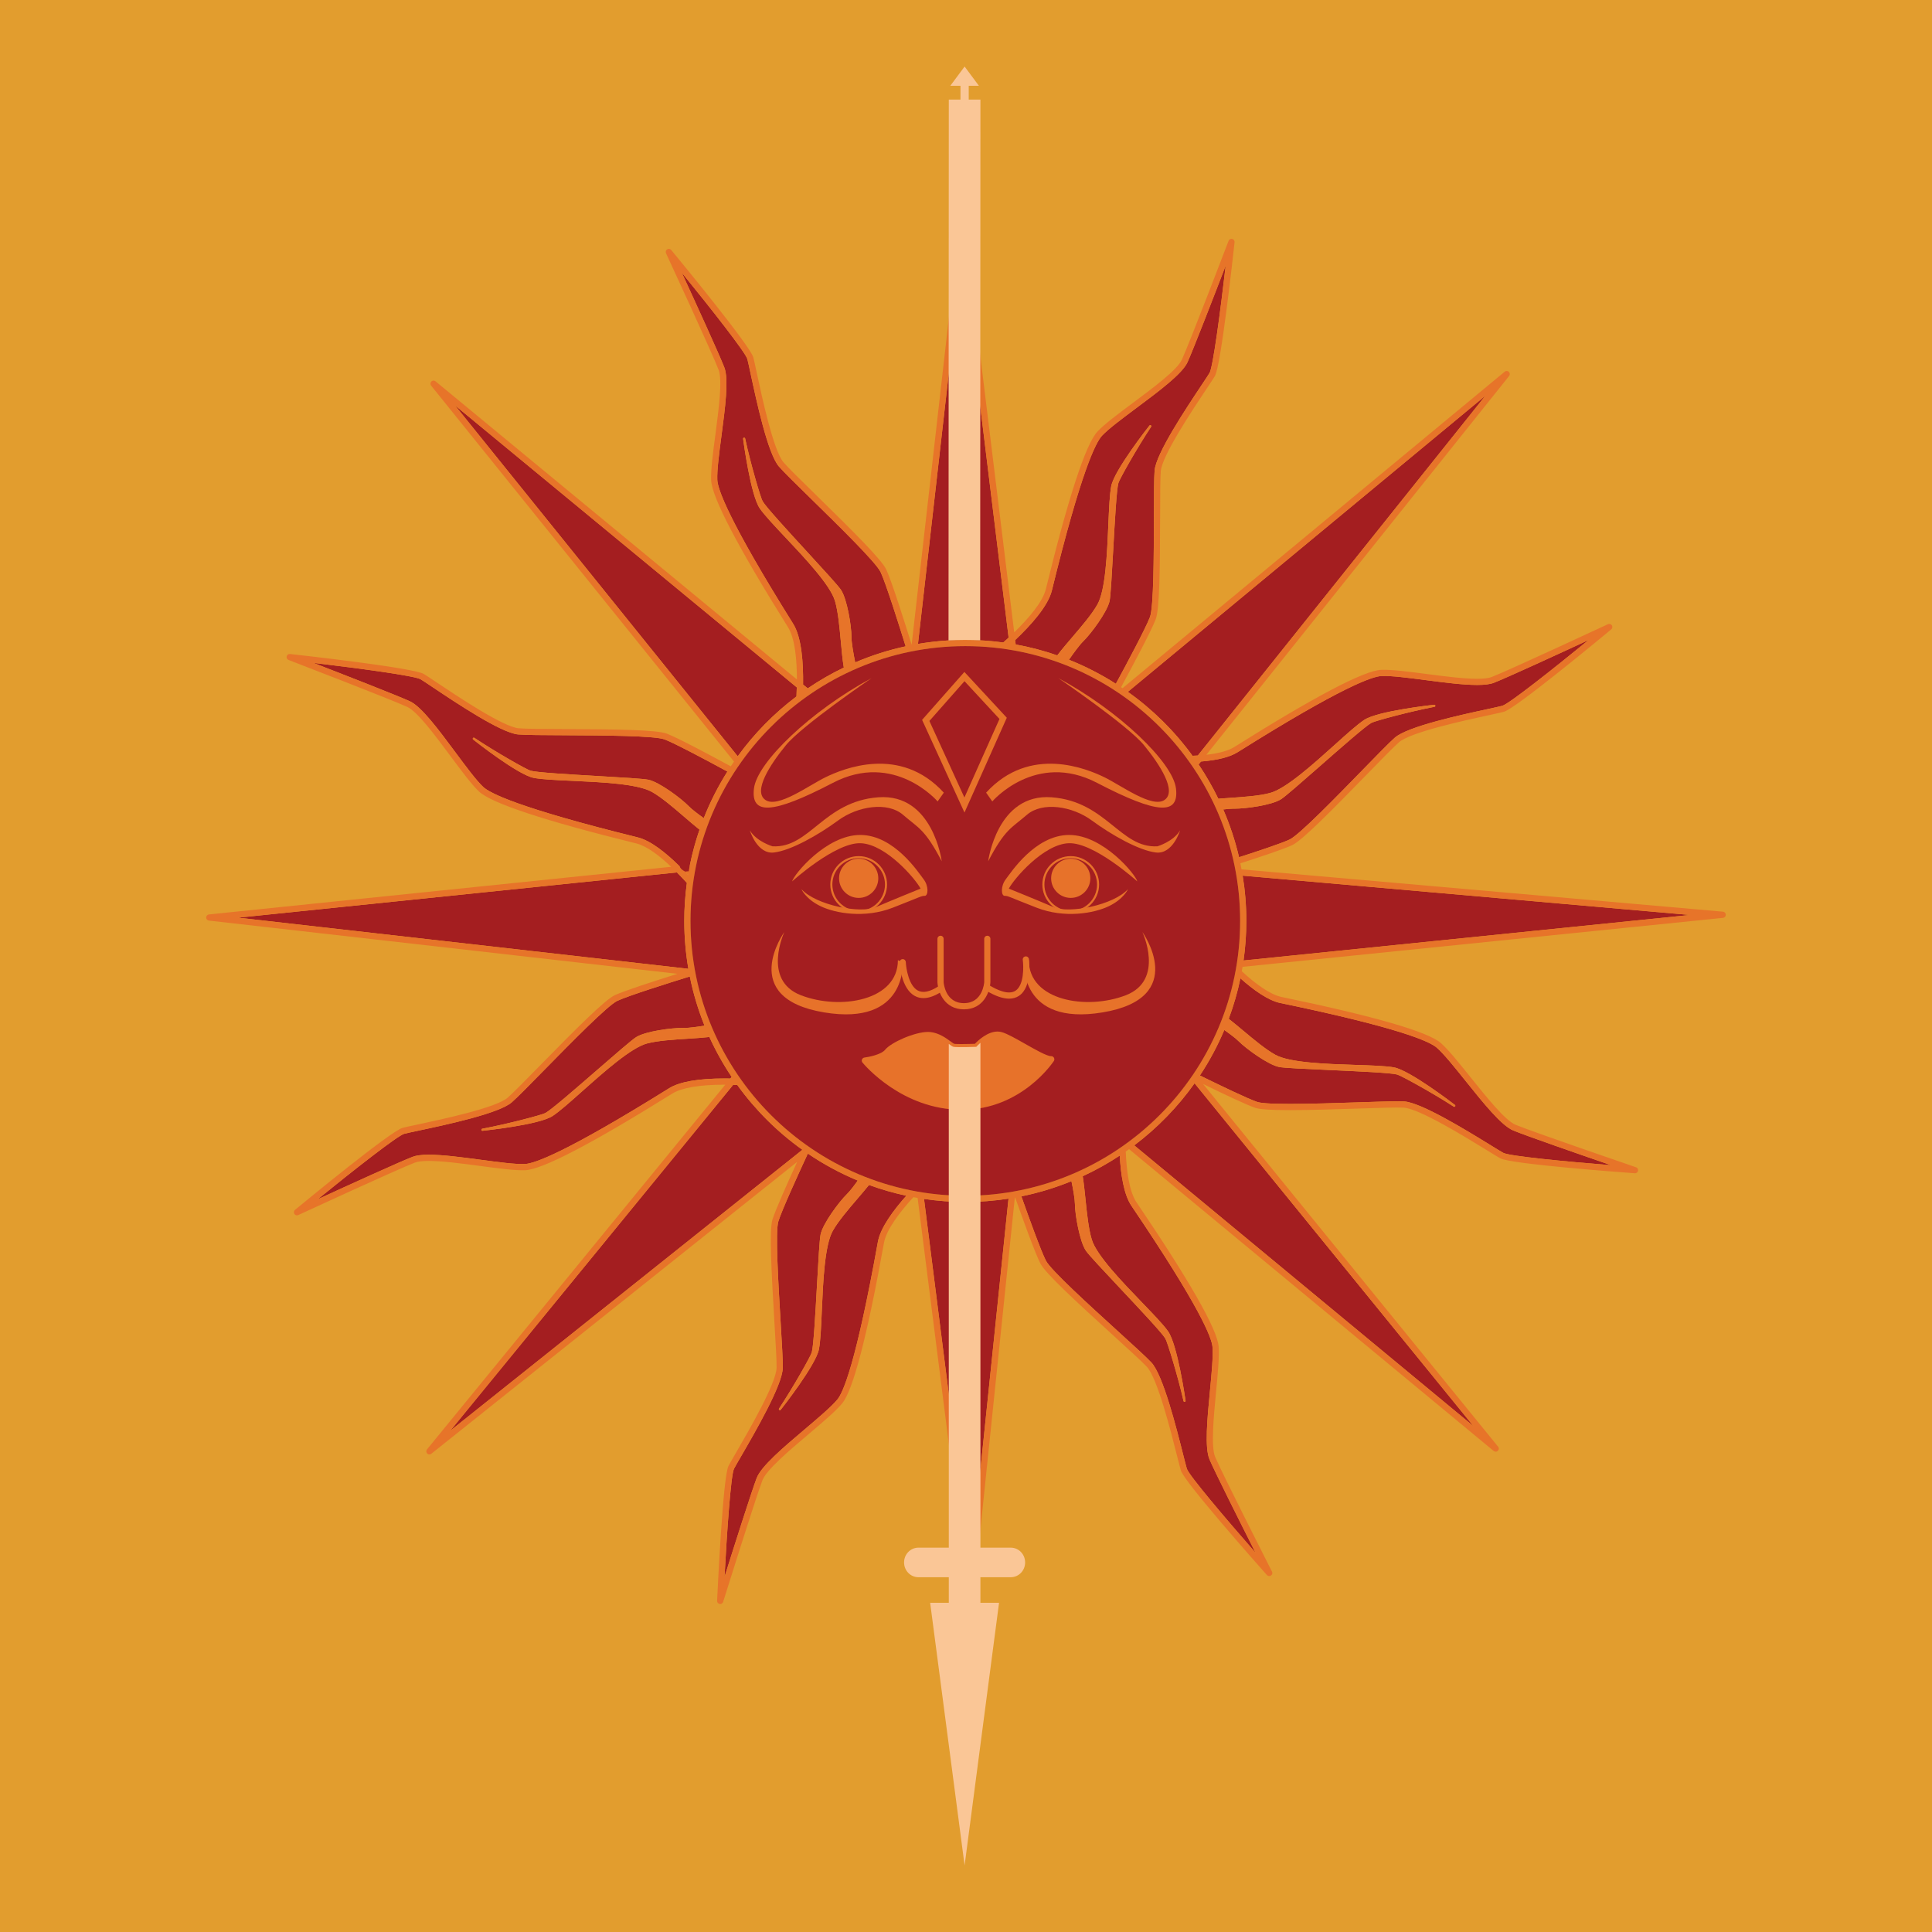 <?xml version="1.0" encoding="utf-8"?>
<!-- Generator: Adobe Illustrator 15.0.2, SVG Export Plug-In . SVG Version: 6.00 Build 0)  -->
<!DOCTYPE svg PUBLIC "-//W3C//DTD SVG 1.1//EN" "http://www.w3.org/Graphics/SVG/1.1/DTD/svg11.dtd">
<svg version="1.1" id="Ebene_1" xmlns="http://www.w3.org/2000/svg" xmlns:xlink="http://www.w3.org/1999/xlink" x="0px" y="0px"
	 width="300px" height="300px" viewBox="0 0 300 300" enable-background="new 0 0 300 300" xml:space="preserve">
<g>
	<rect fill="#E29D2E" width="300" height="300"/>
	<g>
		<g>
			<g>
				<g>
					<path fill="#A41E21" d="M149.892,99.368c2,0,3.969,0.138,5.896,0.4c0.269-0.239,0.547-0.491,0.83-0.754l-7.244-59.057
						l-6.834,60.033C144.932,99.583,147.387,99.368,149.892,99.368z"/>
				</g>
				<g>
					<path fill="#A41E20" d="M164.17,101.77c0.679-0.895,1.517-1.875,2.376-2.881c1.477-1.726,3.002-3.51,3.856-5.021
						c1.261-2.227,1.504-7.875,1.7-12.415c0.111-2.54,0.206-4.733,0.45-5.977c0.484-2.467,5.71-9.115,5.934-9.396
						c0.053-0.068,0.149-0.082,0.219-0.031s0.087,0.146,0.04,0.219c-2.257,3.4-4.908,8.13-5.079,8.728
						c-0.284,0.963-0.567,6.042-0.815,10.522c-0.211,3.777-0.393,7.039-0.557,7.805c-0.36,1.686-2.87,5.069-4.093,6.26
						c-0.582,0.568-1.483,1.803-2.217,2.863c2.557,1.018,4.992,2.27,7.286,3.731c1.688-3.114,4.645-8.646,5.293-10.361
						c0.584-1.542,0.602-9.648,0.616-15.567c0.008-3.255,0.013-6.066,0.107-7.182c0.224-2.647,4.828-9.562,7.303-13.279
						c0.584-0.88,1.047-1.574,1.23-1.885c0.537-0.911,1.683-9.575,2.505-16.652c-1.847,4.799-5.024,13.009-5.932,15.001
						c-0.822,1.8-4.429,4.489-7.915,7.088c-2.222,1.658-4.324,3.224-5.353,4.314c-0.962,1.019-3.256,5.5-7.791,24.042
						c-0.594,2.426-3.282,5.408-5.703,7.695l0.085,0.683C159.931,100.475,162.085,101.046,164.17,101.77z"/>
				</g>
				<g>
					<path fill="#A41E20" d="M125.424,106.891c1.778-1.209,3.648-2.29,5.602-3.229c-0.199-1.189-0.331-2.611-0.464-4.073
						c-0.208-2.261-0.42-4.6-0.906-6.265c-0.715-2.457-4.592-6.573-7.706-9.88c-1.743-1.853-3.248-3.45-3.968-4.494
						c-1.429-2.067-2.545-10.45-2.592-10.805c-0.01-0.086,0.047-0.164,0.131-0.179c0.086-0.015,0.167,0.04,0.184,0.125
						c0.862,3.987,2.4,9.188,2.708,9.729c0.496,0.873,3.935,4.619,6.969,7.924c2.558,2.787,4.766,5.193,5.202,5.846
						c0.958,1.437,1.629,5.594,1.629,7.299c0,0.899,0.313,2.643,0.582,3.972c2.5-1.07,5.122-1.91,7.835-2.499
						c-1.009-3.253-3.069-9.776-3.885-11.524c-0.697-1.494-6.491-7.165-10.722-11.304c-2.326-2.276-4.336-4.242-5.068-5.089
						c-1.74-2.006-3.481-10.13-4.417-14.494c-0.221-1.035-0.396-1.852-0.491-2.198c-0.277-1.021-5.685-7.887-10.181-13.415
						c2.151,4.672,5.813,12.677,6.606,14.716c0.717,1.845,0.126,6.304-0.445,10.616c-0.363,2.75-0.707,5.347-0.645,6.844
						c0.059,1.401,1.667,6.17,11.785,22.358c1.32,2.111,1.582,6.102,1.533,9.424L125.424,106.891z"/>
				</g>
				<g>
					<path fill="#A41E20" d="M73.659,114.571c3.396,2.263,8.119,4.925,8.715,5.099c0.964,0.282,6.041,0.578,10.521,0.837
						c3.776,0.22,7.036,0.409,7.803,0.574c1.687,0.364,5.064,2.881,6.251,4.105c0.475,0.49,1.415,1.203,2.331,1.853
						c1-2.536,2.233-4.955,3.672-7.235c-3.178-1.725-8.14-4.375-9.748-4.987c-1.54-0.586-9.646-0.623-15.565-0.65
						c-3.255-0.015-6.067-0.027-7.182-0.125c-2.646-0.229-9.553-4.849-13.263-7.331c-0.878-0.589-1.573-1.052-1.882-1.235
						c-0.909-0.54-9.571-1.705-16.648-2.542c4.796,1.856,13,5.053,14.99,5.965c1.799,0.825,4.479,4.437,7.071,7.93
						c1.654,2.227,3.215,4.33,4.302,5.361c1.018,0.967,5.493,3.269,24.024,7.845c1.998,0.495,4.374,2.413,6.424,4.428l0.393,0.973
						c-0.032-0.116,1.23,0.187,1.23,0c0,0.187,0.033-1.143,0.033-1.143c0.38-1.868,0.881-3.693,1.491-5.466
						c-0.75-0.599-1.551-1.285-2.368-1.988c-1.722-1.479-3.504-3.009-5.012-3.867c-2.224-1.265-7.871-1.521-12.41-1.728
						c-2.54-0.116-4.734-0.215-5.978-0.462c-2.464-0.489-9.102-5.73-9.383-5.953c-0.067-0.055-0.081-0.152-0.03-0.22
						C73.49,114.542,73.586,114.524,73.659,114.571z"/>
				</g>
				<g>
					<path fill="#A41E20" d="M123.675,108.145c0.022-0.446,0.04-0.919,0.05-1.409L70.658,62.955l43.895,54.483
						C117.116,113.906,120.192,110.771,123.675,108.145z"/>
				</g>
				<g>
					<path fill="#A41E20" d="M189.18,124.025c0.566-0.044,1.15-0.084,1.744-0.126c2.267-0.155,4.61-0.316,6.285-0.766
						c2.47-0.661,6.672-4.443,10.049-7.482c1.889-1.701,3.521-3.171,4.583-3.868c2.097-1.382,10.501-2.31,10.859-2.349
						c0.079-0.009,0.164,0.051,0.176,0.136c0.013,0.085-0.044,0.165-0.129,0.181c-4.006,0.773-9.239,2.194-9.788,2.489
						c-0.883,0.475-4.704,3.83-8.076,6.791c-2.844,2.495-5.299,4.649-5.96,5.069c-1.495,0.951-5.523,1.467-7.177,1.467l0,0
						c-0.054,0-0.106,0-0.158-0.001l-0.098-0.001c-0.402,0-0.951,0.051-1.548,0.127c1.029,2.372,1.856,4.852,2.455,7.419
						c3.121-1.004,6.63-2.177,7.843-2.746c1.491-0.7,7.147-6.506,11.277-10.745c2.271-2.333,4.234-4.346,5.079-5.082
						c2.003-1.742,10.124-3.502,14.485-4.448c1.033-0.224,1.849-0.4,2.196-0.496c1.02-0.281,7.875-5.702,13.393-10.21
						c-4.667,2.16-12.664,5.841-14.702,6.639c-0.581,0.227-1.431,0.336-2.599,0.336l0,0c-2.192,0-5.154-0.385-8.02-0.758
						c-2.751-0.358-5.335-0.696-6.844-0.63c-1.401,0.061-6.165,1.681-22.333,11.833c-1.202,0.755-3.111,1.238-5.688,1.442
						l-0.367,0.458C187.259,120.398,188.283,122.175,189.18,124.025z"/>
				</g>
				<path fill="#E77429" d="M106.75,135.678c-0.062-0.122-0.087-0.245-0.089-0.368l-0.269,0.027c0.013,0.007,0.025,0.014,0.037,0.02
					c-0.012-0.006-0.024-0.012-0.037-0.02l-0.05,0.005c0.169,0.178,0.337,0.354,0.5,0.529c0.034-0.198,0.065-0.395,0.1-0.591
					l-0.281,0.03C106.663,135.433,106.688,135.556,106.75,135.678z"/>
				<g>
					<path fill="#A41E20" d="M185.176,117.362c0.278-0.012,0.555-0.026,0.82-0.043l44.666-55.882l-55.53,45.991
						C178.994,110.174,182.386,113.534,185.176,117.362z"/>
				</g>
				<g>
					<path fill="#A41E20" d="M106.658,137.099c-0.48-0.529-0.999-1.081-1.543-1.63l-68.154,7.025l69.931,7.942
						c-0.415-2.417-0.636-4.899-0.636-7.432C106.255,141,106.394,139.03,106.658,137.099z"/>
				</g>
				<g>
					<path fill="#A41E20" d="M143.48,186.168l7.219,56.895l5.901-56.937c-2.187,0.338-4.428,0.515-6.709,0.515
						C147.715,186.641,145.575,186.479,143.48,186.168z"/>
				</g>
				<g>
					<path fill="#A41E20" d="M193.529,143.005c0,2.083-0.151,4.132-0.435,6.139l69.321-7.066l-69.456-6.105
						C193.333,138.262,193.529,140.61,193.529,143.005z"/>
				</g>
				<g>
					<path fill="#A41E20" d="M192.985,159.993c1.739,1.457,3.543,2.963,5.062,3.803c2.239,1.232,7.89,1.416,12.433,1.565
						c2.54,0.082,4.736,0.154,5.981,0.385c2.47,0.458,9.175,5.611,9.461,5.83c0.066,0.053,0.082,0.149,0.032,0.222
						c-0.032,0.042-0.082,0.064-0.132,0.064c-0.03,0-0.06-0.008-0.087-0.025c-3.425-2.217-8.184-4.818-8.782-4.984
						c-0.967-0.269-6.046-0.497-10.529-0.701c-3.779-0.169-7.042-0.315-7.811-0.472c-1.692-0.344-5.102-2.813-6.304-4.023
						c-0.455-0.455-1.327-1.106-2.202-1.718c-1.046,2.48-2.318,4.839-3.787,7.061c3.195,1.573,7.438,3.615,8.901,4.11
						c0.417,0.142,1.638,0.311,5.092,0.308c3.124,0,7.037-0.129,10.489-0.243c2.632-0.087,4.902-0.162,6.289-0.162
						c0.376,0,0.666,0.006,0.893,0.016c2.651,0.132,9.727,4.487,13.526,6.828c0.901,0.555,1.612,0.992,1.928,1.163
						c0.93,0.505,9.63,1.345,16.731,1.914c-4.863-1.675-13.18-4.561-15.2-5.397c-1.832-0.756-4.645-4.265-7.366-7.656
						c-1.734-2.165-3.374-4.207-4.5-5.196c-1.054-0.93-5.611-3.062-24.304-6.938c-1.891-0.393-4.16-2.027-6.188-3.827
						c-0.45,2.157-1.059,4.255-1.814,6.282C191.496,158.751,192.234,159.365,192.985,159.993z"/>
				</g>
				<g>
					<path fill="#A41E20" d="M168.554,186.228c0.233,2.26,0.475,4.595,0.979,6.255c0.745,2.445,4.669,6.516,7.82,9.789
						c1.765,1.831,3.29,3.412,4.021,4.448c1.454,2.05,2.669,10.419,2.719,10.772c0.013,0.087-0.045,0.166-0.129,0.182
						c-0.011,0.002-0.021,0.002-0.03,0.002c-0.074,0-0.139-0.05-0.156-0.124c-0.907-3.979-2.508-9.16-2.82-9.696
						c-0.505-0.868-3.989-4.573-7.062-7.843c-2.59-2.756-4.826-5.137-5.269-5.785c-0.975-1.424-1.695-5.571-1.715-7.279
						c-0.01-0.808-0.278-2.288-0.539-3.541c-2.487,1.017-5.087,1.814-7.775,2.361c1.207,3.409,3.046,8.493,3.812,9.989
						c0.753,1.467,6.747,6.924,11.126,10.907c2.407,2.191,4.485,4.083,5.251,4.902c1.809,1.943,3.847,9.997,4.939,14.326
						c0.259,1.024,0.463,1.834,0.569,2.177c0.315,1.009,5.967,7.677,10.661,13.037c-2.319-4.59-6.271-12.458-7.135-14.468
						c-0.785-1.817-0.358-6.295,0.057-10.624c0.264-2.763,0.515-5.367,0.398-6.863c-0.109-1.396-1.892-6.104-12.59-21.915
						c-1.18-1.745-1.652-4.863-1.813-7.796c-1.827,1.205-3.745,2.276-5.748,3.2C168.296,183.723,168.422,184.961,168.554,186.228z"
						/>
				</g>
				<g>
					<path fill="#A41E20" d="M176.126,177.851l52.675,43.604l-43.309-53.243C182.883,171.885,179.719,175.138,176.126,177.851z"/>
				</g>
				<g>
					<path fill="#A41E20" d="M133.171,186.106c-1.478,1.727-3.003,3.511-3.856,5.02c-1.26,2.227-1.505,7.875-1.704,12.415
						c-0.109,2.54-0.205,4.734-0.45,5.979c-0.485,2.466-5.712,9.113-5.935,9.394c-0.031,0.04-0.077,0.06-0.125,0.06
						c-0.033,0-0.066-0.01-0.093-0.029c-0.069-0.05-0.088-0.146-0.04-0.219c2.254-3.399,4.908-8.129,5.082-8.725
						c0.279-0.965,0.564-6.041,0.815-10.52c0.211-3.777,0.394-7.042,0.558-7.808c0.36-1.69,2.871-5.069,4.093-6.26
						c0.446-0.436,1.077-1.26,1.677-2.095c-2.735-1.139-5.332-2.545-7.752-4.19c-1.501,3.235-4.046,8.81-4.58,10.537
						c-0.487,1.575-0.002,9.666,0.351,15.576c0.194,3.25,0.363,6.053,0.336,7.174c-0.058,2.654-4.226,9.843-6.463,13.705
						c-0.53,0.914-0.951,1.635-1.112,1.958c-0.48,0.941-1.087,9.662-1.469,16.776c1.543-4.905,4.208-13.297,4.99-15.34
						c0.708-1.849,4.142-4.757,7.46-7.567c2.117-1.791,4.115-3.483,5.075-4.634c0.899-1.079,2.91-5.691,6.288-24.48
						c0.392-2.174,2.39-4.883,4.418-7.162c-1.984-0.425-3.92-0.983-5.796-1.67C134.396,184.675,133.789,185.386,133.171,186.106z"/>
				</g>
				<g>
					<path fill="#A41E20" d="M114.478,168.468c-0.207-0.008-0.415-0.016-0.629-0.021l-43.936,53.722l54.681-43.63
						C120.698,175.759,117.277,172.349,114.478,168.468z"/>
				</g>
				<g>
					<path fill="#A41E20" d="M110.154,161.024c-1.031,0.115-2.189,0.189-3.377,0.267c-2.267,0.144-4.61,0.293-6.287,0.73
						c-2.475,0.648-6.697,4.408-10.09,7.43c-1.9,1.692-3.539,3.151-4.601,3.845c-2.107,1.369-10.517,2.254-10.873,2.291
						c-0.005,0.003-0.012,0.003-0.017,0.003c-0.079,0-0.147-0.06-0.159-0.14c-0.013-0.084,0.045-0.164,0.13-0.179
						c4.011-0.753,9.25-2.147,9.801-2.438c0.886-0.47,4.725-3.805,8.113-6.75c2.855-2.479,5.322-4.622,5.987-5.037
						c1.473-0.927,5.487-1.431,7.135-1.431c0.074,0,0.141,0,0.205,0.002c0.04,0.003,0.082-0.007,0.123,0.003
						c0.764,0,2.024-0.172,3.157-0.354c-0.986-2.447-1.757-5.005-2.289-7.644c-3.337,1.034-9.542,2.992-11.242,3.782
						c-1.494,0.693-7.17,6.48-11.317,10.705c-2.279,2.324-4.248,4.332-5.094,5.064c-2.01,1.735-10.136,3.467-14.5,4.396
						c-1.035,0.221-1.852,0.396-2.199,0.489c-1.02,0.276-7.895,5.676-13.427,10.164c4.674-2.145,12.684-5.798,14.724-6.588
						c0.571-0.221,1.401-0.33,2.537-0.33c2.199,0,5.188,0.402,8.079,0.787c2.753,0.368,5.341,0.719,6.843,0.653
						c1.403-0.055,6.173-1.659,22.373-11.756c1.624-1.012,4.524-1.523,8.622-1.523c0.301,0,0.599,0,0.892,0.007l0.209-0.256
						C112.298,165.262,111.141,163.189,110.154,161.024z"/>
				</g>
				<g>
					<path fill="#E77429" d="M267.542,141.565l-74.754-6.573c-0.058-0.313-0.119-0.625-0.185-0.936
						c3.166-1.018,6.767-2.222,8.044-2.82c1.528-0.717,5.944-5.183,11.561-10.945c2.257-2.317,4.205-4.318,5.02-5.027
						c1.817-1.582,10.085-3.372,14.056-4.233c1.091-0.236,1.879-0.407,2.251-0.51c1.807-0.497,15.139-11.532,16.655-12.788
						c0.184-0.154,0.229-0.423,0.1-0.627c-0.13-0.204-0.394-0.281-0.611-0.179c-0.152,0.072-15.227,7.091-18.06,8.201
						c-0.459,0.18-1.217,0.272-2.248,0.272l0,0c-2.133,0-5.06-0.381-7.896-0.75c-2.801-0.364-5.439-0.707-7.01-0.637
						c-2.659,0.117-10.33,4.147-22.8,11.98c-0.923,0.579-2.396,0.987-4.345,1.209l47.015-58.818c0.154-0.192,0.137-0.471-0.04-0.642
						c-0.174-0.174-0.452-0.184-0.641-0.029l-59.343,49.147c-0.077-0.052-0.156-0.104-0.23-0.154
						c1.689-3.117,4.698-8.749,5.38-10.55c0.601-1.578,0.661-7.859,0.681-15.905c0.008-3.233,0.013-6.025,0.104-7.103
						c0.203-2.399,4.891-9.442,7.142-12.827c0.619-0.927,1.063-1.598,1.26-1.929c0.952-1.617,2.841-18.819,3.055-20.775
						c0.024-0.24-0.13-0.463-0.365-0.52c-0.234-0.056-0.475,0.071-0.562,0.296c-0.06,0.156-5.993,15.689-7.256,18.46
						c-0.718,1.577-4.381,4.308-7.614,6.717c-2.259,1.684-4.391,3.273-5.477,4.423c-1.826,1.935-4.528,10.169-8.026,24.474
						c-0.5,2.039-2.736,4.612-4.916,6.726l-7.651-62.387c-0.03-0.241-0.234-0.422-0.478-0.422h-0.001
						c-0.245,0.002-0.449,0.185-0.476,0.428l-7.321,64.3c-1.01-3.261-3.09-9.852-3.944-11.68c-0.713-1.531-5.168-5.957-10.92-11.585
						c-2.312-2.261-4.308-4.215-5.013-5.031c-1.578-1.82-3.351-10.09-4.204-14.066c-0.233-1.088-0.402-1.876-0.503-2.249
						c-0.494-1.81-11.499-15.166-12.751-16.683c-0.154-0.187-0.421-0.23-0.627-0.101c-0.204,0.129-0.281,0.389-0.179,0.609
						c0.07,0.151,7.055,15.241,8.158,18.079c0.629,1.615,0.03,6.144-0.5,10.141c-0.37,2.791-0.718,5.429-0.653,7.01
						c0.112,2.659,4.125,10.339,11.931,22.827c1.101,1.762,1.387,5.11,1.388,8.122L67.625,59.206
						c-0.189-0.156-0.467-0.144-0.644,0.03c-0.175,0.174-0.191,0.451-0.036,0.644l47.031,58.375
						c-0.169,0.245-0.337,0.492-0.502,0.739c-3.189-1.732-8.239-4.431-9.927-5.074c-1.578-0.602-7.859-0.676-15.904-0.713
						c-3.234-0.015-6.027-0.027-7.102-0.121c-2.399-0.208-9.433-4.912-12.812-7.171c-0.926-0.62-1.594-1.067-1.926-1.264
						c-1.615-0.956-18.812-2.883-20.77-3.099c-0.239-0.028-0.462,0.129-0.52,0.364s0.07,0.476,0.296,0.563
						c0.156,0.06,15.675,6.027,18.442,7.296c1.574,0.723,4.298,4.391,6.701,7.629c1.679,2.261,3.263,4.397,4.412,5.487
						c1.931,1.832,10.159,4.55,24.455,8.08c1.629,0.403,3.598,1.918,5.4,3.625l-71.773,7.398c-0.243,0.025-0.43,0.23-0.432,0.476
						c0,0.245,0.184,0.452,0.427,0.479l72.756,8.264c-3.451,1.081-8.221,2.619-9.733,3.319c-1.531,0.714-5.961,5.164-11.597,10.907
						c-2.264,2.309-4.221,4.302-5.037,5.01c-1.823,1.573-10.097,3.337-14.072,4.185c-1.089,0.231-1.877,0.4-2.25,0.5
						c-1.812,0.491-15.181,11.48-16.699,12.732c-0.187,0.152-0.231,0.42-0.102,0.627c0.092,0.144,0.247,0.224,0.408,0.224
						c0.067,0,0.137-0.016,0.201-0.045c0.151-0.069,15.25-7.038,18.088-8.136c0.452-0.177,1.188-0.264,2.189-0.264
						c2.134,0,5.092,0.393,7.953,0.775c2.799,0.375,5.432,0.726,7.007,0.663c2.661-0.106,10.345-4.112,22.842-11.9
						c1.449-0.904,4.254-1.382,8.114-1.382c0.037,0,0.075,0,0.112,0l-46.315,56.631c-0.155,0.191-0.143,0.468,0.031,0.644
						c0.092,0.095,0.216,0.142,0.34,0.142c0.107,0,0.212-0.034,0.301-0.106l56.81-45.327c-1.486,3.236-3.375,7.453-3.844,8.972
						c-0.5,1.612-0.171,7.885,0.308,15.919c0.193,3.226,0.36,6.014,0.335,7.092c-0.055,2.408-4.296,9.727-6.335,13.245
						c-0.558,0.964-0.963,1.66-1.137,2.003c-0.85,1.675-1.67,18.961-1.761,20.924c-0.011,0.244,0.158,0.455,0.396,0.497
						c0.03,0.005,0.057,0.008,0.084,0.008c0.206,0,0.395-0.135,0.458-0.338c0.05-0.159,5.01-16.031,6.098-18.874
						c0.62-1.618,4.106-4.572,7.183-7.177c2.149-1.819,4.18-3.539,5.191-4.754c1.705-2.043,3.891-10.43,6.497-24.922
						c0.376-2.095,2.504-4.851,4.574-7.112c0.217,0.04,0.435,0.079,0.654,0.116l7.778,61.313c0.03,0.238,0.235,0.42,0.477,0.42
						c0,0,0.004,0,0.005,0c0.244-0.003,0.447-0.189,0.474-0.433l6.36-61.348c0.018-0.005,0.037-0.008,0.055-0.01
						c1.213,3.43,3.104,8.663,3.914,10.243c0.768,1.504,5.383,5.766,11.332,11.18c2.393,2.178,4.458,4.059,5.195,4.849
						c1.643,1.76,3.716,9.965,4.71,13.906c0.272,1.078,0.472,1.858,0.586,2.227c0.56,1.792,12.04,14.741,13.347,16.21
						c0.095,0.106,0.227,0.161,0.36,0.161h0.005c0.267,0,0.482-0.214,0.482-0.481c0-0.104-0.034-0.202-0.092-0.278
						c-0.539-1.069-7.611-15.005-8.777-17.709c-0.686-1.59-0.251-6.138,0.132-10.153c0.269-2.804,0.522-5.45,0.397-7.027
						c-0.206-2.654-4.495-10.182-12.748-22.381c-1.143-1.685-1.556-4.928-1.675-7.89c0.174-0.122,0.348-0.246,0.52-0.37
						l56.616,46.867c0.089,0.074,0.198,0.112,0.306,0.112c0.002,0,0.005,0,0.005,0c0.269,0,0.482-0.217,0.482-0.479
						c0-0.143-0.06-0.269-0.154-0.355l-45.77-56.269c3.066,1.501,6.712,3.235,8.099,3.708c0.726,0.243,2.44,0.357,5.4,0.357
						c3.139,0,7.062-0.129,10.521-0.243c3.277-0.109,6.014-0.199,7.103-0.146c2.405,0.116,9.606,4.555,13.068,6.685
						c0.949,0.584,1.635,1.006,1.973,1.19c1.65,0.895,18.909,2.172,20.872,2.315c0.013,0,0.022,0,0.035,0c0.002,0,0.002,0,0.007,0
						c0.264,0,0.479-0.214,0.479-0.479c0-0.227-0.156-0.417-0.37-0.467c-0.862-0.296-15.919-5.45-18.667-6.586
						c-1.601-0.663-4.458-4.227-6.983-7.373c-1.759-2.196-3.424-4.269-4.612-5.315c-1.997-1.757-10.322-4.165-24.743-7.156
						c-1.831-0.381-4.138-2.128-6.168-3.991c0.043-0.228,0.077-0.457,0.117-0.686l74.605-7.604c0.248-0.025,0.432-0.233,0.432-0.482
						C267.98,141.792,267.792,141.586,267.542,141.565z M192.174,116.805c16.168-10.152,20.932-11.772,22.333-11.833
						c1.509-0.066,4.093,0.272,6.844,0.63c2.865,0.373,5.827,0.758,8.02,0.758l0,0c1.168,0,2.018-0.109,2.599-0.336
						c2.038-0.798,10.035-4.479,14.702-6.639c-5.518,4.508-12.373,9.929-13.393,10.21c-0.348,0.096-1.163,0.272-2.196,0.496
						c-4.361,0.946-12.482,2.707-14.485,4.448c-0.845,0.736-2.808,2.75-5.079,5.082c-4.13,4.239-9.786,10.045-11.277,10.745
						c-1.213,0.569-4.722,1.742-7.843,2.746c-0.599-2.567-1.426-5.047-2.455-7.419c0.597-0.076,1.146-0.127,1.548-0.127l0.098,0.001
						c0.052,0.001,0.104,0.001,0.158,0.001l0,0c1.653,0,5.682-0.517,7.177-1.467c0.661-0.42,3.116-2.575,5.96-5.069
						c3.372-2.961,7.193-6.316,8.076-6.791c0.549-0.294,5.782-1.716,9.788-2.489c0.085-0.016,0.142-0.096,0.129-0.181
						c-0.012-0.084-0.097-0.145-0.176-0.136c-0.358,0.039-8.763,0.967-10.859,2.349c-1.062,0.697-2.694,2.167-4.583,3.868
						c-3.377,3.039-7.579,6.821-10.049,7.482c-1.675,0.45-4.019,0.61-6.285,0.766c-0.594,0.042-1.178,0.082-1.744,0.126
						c-0.897-1.85-1.921-3.627-3.062-5.32l0.367-0.458C189.063,118.043,190.972,117.561,192.174,116.805z M230.663,61.436
						l-44.666,55.882c-0.266,0.018-0.542,0.031-0.82,0.043c-2.79-3.828-6.183-7.188-10.044-9.935L230.663,61.436z M163.335,91.694
						c4.535-18.542,6.829-23.023,7.791-24.042c1.028-1.09,3.131-2.656,5.353-4.314c3.486-2.599,7.093-5.288,7.915-7.088
						c0.907-1.992,4.085-10.202,5.932-15.001c-0.822,7.077-1.968,15.741-2.505,16.652c-0.184,0.311-0.646,1.005-1.23,1.885
						c-2.475,3.716-7.079,10.632-7.303,13.279c-0.095,1.116-0.1,3.927-0.107,7.182c-0.015,5.919-0.032,14.025-0.616,15.567
						c-0.648,1.716-3.605,7.248-5.293,10.361c-2.294-1.461-4.729-2.714-7.286-3.731c0.733-1.06,1.635-2.295,2.217-2.863
						c1.223-1.19,3.732-4.574,4.093-6.26c0.164-0.767,0.346-4.028,0.557-7.805c0.248-4.48,0.531-9.559,0.815-10.522
						c0.171-0.598,2.822-5.327,5.079-8.728c0.047-0.072,0.029-0.168-0.04-0.219s-0.166-0.037-0.219,0.031
						c-0.224,0.281-5.449,6.93-5.934,9.396c-0.244,1.244-0.339,3.437-0.45,5.977c-0.196,4.54-0.439,10.188-1.7,12.415
						c-0.854,1.511-2.38,3.295-3.856,5.021c-0.859,1.006-1.697,1.987-2.376,2.881c-2.085-0.723-4.239-1.294-6.453-1.697
						l-0.085-0.683C160.053,97.103,162.742,94.121,163.335,91.694z M149.375,39.957l7.244,59.057
						c-0.283,0.264-0.562,0.516-0.83,0.754c-1.928-0.262-3.896-0.4-5.896-0.4c-2.505,0-4.96,0.215-7.351,0.623L149.375,39.957z
						 M123.168,96.871c-10.118-16.188-11.727-20.957-11.785-22.358c-0.062-1.498,0.282-4.095,0.645-6.844
						c0.571-4.312,1.162-8.771,0.445-10.616c-0.793-2.039-4.456-10.044-6.606-14.716c4.497,5.528,9.904,12.394,10.181,13.415
						c0.094,0.347,0.27,1.163,0.491,2.198c0.936,4.364,2.677,12.487,4.417,14.494c0.732,0.847,2.742,2.812,5.068,5.089
						c4.23,4.14,10.024,9.811,10.722,11.304c0.816,1.748,2.876,8.271,3.885,11.524c-2.714,0.589-5.335,1.429-7.835,2.499
						c-0.269-1.33-0.582-3.073-0.582-3.972c0-1.705-0.671-5.862-1.629-7.299c-0.436-0.652-2.644-3.059-5.202-5.846
						c-3.034-3.305-6.474-7.051-6.969-7.924c-0.307-0.542-1.845-5.742-2.708-9.729c-0.018-0.084-0.098-0.139-0.184-0.125
						c-0.084,0.015-0.142,0.093-0.131,0.179c0.047,0.355,1.163,8.738,2.592,10.805c0.721,1.044,2.225,2.642,3.968,4.494
						c3.114,3.308,6.991,7.424,7.706,9.88c0.486,1.665,0.698,4.003,0.906,6.265c0.133,1.462,0.265,2.884,0.464,4.073
						c-1.954,0.939-3.823,2.021-5.602,3.229l-0.723-0.596C124.75,102.972,124.488,98.981,123.168,96.871z M70.658,62.955
						l53.067,43.781c-0.01,0.49-0.027,0.963-0.05,1.409c-3.482,2.625-6.559,5.761-9.123,9.292L70.658,62.955z M99.051,130.037
						c-18.531-4.576-23.006-6.878-24.024-7.845c-1.087-1.031-2.648-3.135-4.302-5.361c-2.592-3.493-5.272-7.104-7.071-7.93
						c-1.989-0.912-10.193-4.109-14.99-5.965c7.078,0.837,15.739,2.003,16.648,2.542c0.31,0.183,1.004,0.646,1.882,1.235
						c3.71,2.481,10.617,7.101,13.263,7.331c1.115,0.097,3.926,0.109,7.182,0.125c5.919,0.027,14.025,0.063,15.565,0.65
						c1.608,0.612,6.569,3.263,9.748,4.987c-1.439,2.28-2.671,4.699-3.672,7.235c-0.916-0.649-1.856-1.363-2.331-1.853
						c-1.187-1.224-4.564-3.741-6.251-4.105c-0.767-0.166-4.027-0.354-7.803-0.574c-4.48-0.26-9.557-0.555-10.521-0.837
						c-0.597-0.174-5.319-2.836-8.715-5.099c-0.072-0.047-0.169-0.03-0.219,0.04c-0.051,0.068-0.038,0.166,0.03,0.22
						c0.281,0.222,6.918,5.463,9.383,5.953c1.244,0.248,3.438,0.347,5.978,0.462c4.539,0.208,10.186,0.463,12.41,1.728
						c1.508,0.857,3.29,2.388,5.012,3.867c0.817,0.704,1.618,1.389,2.368,1.988c-0.61,1.773-1.111,3.598-1.491,5.466l-0.189,0.985
						c-0.035,0.196-0.066,0.394-0.1,0.591c-0.163-0.175-0.331-0.352-0.5-0.529l0.05-0.005c-0.473-0.241-0.765-0.49-0.874-0.876
						l-0.043,0.003C103.424,132.45,101.049,130.531,99.051,130.037z M36.96,142.494l68.154-7.025
						c0.544,0.549,1.063,1.101,1.543,1.63c-0.264,1.931-0.403,3.901-0.403,5.906c0,2.532,0.221,5.015,0.636,7.432L36.96,142.494z
						 M112.51,167.469c-4.098,0-6.998,0.512-8.622,1.523c-16.2,10.097-20.97,11.701-22.373,11.756
						c-1.502,0.065-4.09-0.285-6.843-0.653c-2.89-0.385-5.879-0.787-8.079-0.787c-1.136,0-1.966,0.109-2.537,0.33
						c-2.041,0.79-10.05,4.443-14.724,6.588c5.532-4.488,12.407-9.888,13.427-10.164c0.348-0.094,1.164-0.269,2.199-0.489
						c4.365-0.93,12.49-2.661,14.5-4.396c0.846-0.732,2.815-2.74,5.094-5.064c4.146-4.225,9.823-10.012,11.317-10.705
						c1.7-0.79,7.905-2.748,11.242-3.782c0.532,2.639,1.302,5.196,2.289,7.644c-1.133,0.182-2.393,0.354-3.157,0.354
						c-0.041-0.01-0.083,0-0.123,0c-0.064-0.005-0.131-0.005-0.205-0.005c-1.648,0-5.662,0.504-7.135,1.431
						c-0.665,0.415-3.131,2.558-5.987,5.037c-3.388,2.945-7.228,6.28-8.113,6.75c-0.551,0.29-5.79,1.685-9.801,2.438
						c-0.085,0.015-0.143,0.095-0.13,0.179c0.012,0.08,0.08,0.14,0.159,0.14c0.005,0,0.012,0,0.017-0.003
						c0.356-0.037,8.766-0.922,10.873-2.291c1.062-0.693,2.701-2.152,4.601-3.845c3.393-3.021,7.615-6.781,10.09-7.43
						c1.677-0.438,4.021-0.587,6.287-0.73c1.188-0.077,2.346-0.151,3.377-0.267c0.987,2.165,2.145,4.237,3.457,6.195l-0.209,0.256
						C113.109,167.469,112.811,167.469,112.51,167.469z M69.914,222.169l43.936-53.722c0.214,0.005,0.422,0.013,0.629,0.021
						c2.799,3.881,6.22,7.291,10.116,10.071L69.914,222.169z M136.317,192.833c-3.378,18.789-5.389,23.401-6.288,24.48
						c-0.959,1.15-2.958,2.843-5.075,4.634c-3.318,2.811-6.751,5.719-7.46,7.567c-0.781,2.043-3.447,10.435-4.99,15.34
						c0.381-7.114,0.989-15.835,1.469-16.776c0.161-0.323,0.582-1.044,1.112-1.958c2.238-3.862,6.405-11.051,6.463-13.705
						c0.026-1.121-0.143-3.924-0.336-7.174c-0.353-5.91-0.837-14.001-0.351-15.576c0.534-1.728,3.079-7.302,4.58-10.537
						c2.42,1.646,5.017,3.052,7.752,4.19c-0.6,0.835-1.231,1.659-1.677,2.095c-1.222,1.19-3.733,4.569-4.093,6.26
						c-0.164,0.766-0.347,4.03-0.558,7.808c-0.251,4.479-0.536,9.555-0.815,10.52c-0.174,0.596-2.828,5.325-5.082,8.725
						c-0.048,0.072-0.03,0.169,0.04,0.219c0.027,0.02,0.06,0.029,0.093,0.029c0.049,0,0.095-0.02,0.125-0.06
						c0.223-0.28,5.45-6.928,5.935-9.394c0.245-1.244,0.34-3.438,0.45-5.979c0.199-4.54,0.443-10.188,1.704-12.415
						c0.854-1.509,2.379-3.293,3.856-5.02c0.618-0.721,1.224-1.432,1.768-2.105c1.876,0.687,3.812,1.245,5.796,1.67
						C138.707,187.95,136.709,190.659,136.317,192.833z M150.7,243.062l-7.219-56.895c2.095,0.311,4.234,0.473,6.412,0.473
						c2.281,0,4.522-0.177,6.709-0.515L150.7,243.062z M175.686,187.237c10.698,15.812,12.48,20.519,12.59,21.915
						c0.116,1.496-0.135,4.101-0.398,6.863c-0.415,4.329-0.842,8.807-0.057,10.624c0.864,2.01,4.815,9.878,7.135,14.468
						c-4.694-5.36-10.346-12.028-10.661-13.037c-0.106-0.343-0.311-1.152-0.569-2.177c-1.093-4.329-3.131-12.383-4.939-14.326
						c-0.766-0.819-2.844-2.711-5.251-4.902c-4.379-3.983-10.373-9.44-11.126-10.907c-0.766-1.496-2.604-6.58-3.812-9.989
						c2.688-0.547,5.288-1.345,7.775-2.361c0.261,1.253,0.529,2.733,0.539,3.541c0.02,1.708,0.74,5.855,1.715,7.279
						c0.442,0.648,2.679,3.029,5.269,5.785c3.073,3.27,6.558,6.975,7.062,7.843c0.312,0.536,1.913,5.718,2.82,9.696
						c0.018,0.074,0.082,0.124,0.156,0.124c0.01,0,0.02,0,0.03-0.002c0.084-0.016,0.142-0.095,0.129-0.182
						c-0.05-0.354-1.265-8.723-2.719-10.772c-0.73-1.036-2.256-2.617-4.021-4.448c-3.151-3.273-7.075-7.344-7.82-9.789
						c-0.505-1.66-0.746-3.995-0.979-6.255c-0.132-1.267-0.258-2.505-0.43-3.586c2.003-0.924,3.921-1.995,5.748-3.2
						C174.034,182.374,174.506,185.492,175.686,187.237z M149.892,185.679c-23.531,0-42.674-19.145-42.674-42.674
						c0-23.532,19.144-42.675,42.674-42.675c23.53,0,42.675,19.144,42.675,42.675C192.567,166.534,173.422,185.679,149.892,185.679z
						 M228.801,221.455l-52.675-43.604c3.593-2.713,6.757-5.966,9.366-9.639L228.801,221.455z M198.799,155.744
						c18.692,3.877,23.25,6.009,24.304,6.938c1.126,0.989,2.766,3.031,4.5,5.196c2.722,3.392,5.534,6.9,7.366,7.656
						c2.021,0.837,10.337,3.723,15.2,5.397c-7.102-0.569-15.802-1.409-16.731-1.914c-0.315-0.171-1.026-0.608-1.928-1.163
						c-3.8-2.341-10.875-6.696-13.526-6.828c-0.227-0.01-0.517-0.016-0.893-0.016c-1.387,0-3.657,0.075-6.289,0.162
						c-3.452,0.114-7.365,0.243-10.489,0.243c-3.454,0.003-4.675-0.166-5.092-0.308c-1.464-0.495-5.706-2.537-8.901-4.11
						c1.469-2.222,2.741-4.58,3.787-7.061c0.875,0.611,1.747,1.263,2.202,1.718c1.202,1.21,4.611,3.68,6.304,4.023
						c0.769,0.156,4.031,0.303,7.811,0.472c4.483,0.204,9.562,0.433,10.529,0.701c0.599,0.166,5.357,2.768,8.782,4.984
						c0.027,0.018,0.057,0.025,0.087,0.025c0.05,0,0.1-0.022,0.132-0.064c0.05-0.072,0.034-0.169-0.032-0.222
						c-0.286-0.219-6.991-5.372-9.461-5.83c-1.245-0.23-3.441-0.303-5.981-0.385c-4.543-0.149-10.193-0.333-12.433-1.565
						c-1.519-0.84-3.322-2.346-5.062-3.803c-0.751-0.628-1.489-1.242-2.188-1.794c0.756-2.027,1.364-4.125,1.814-6.282
						C194.639,153.717,196.909,155.352,198.799,155.744z M193.094,149.144c0.283-2.007,0.435-4.056,0.435-6.139
						c0-2.395-0.196-4.743-0.569-7.033l69.456,6.105L193.094,149.144z"/>
					<g>
						<path fill="#A41E20" d="M192.567,143.005c0-23.532-19.145-42.675-42.675-42.675c-23.531,0-42.674,19.144-42.674,42.675
							c0,23.529,19.144,42.674,42.674,42.674C173.422,185.679,192.567,166.534,192.567,143.005z"/>
					</g>
				</g>
			</g>
		</g>
		<g>
			<g>
				<path fill="#E7722A" d="M121.799,144.713c0,0-3.525,7.477,2.564,9.828c6.088,2.352,15.062,0.855,15.062-5.448l0.747,0.32
					c0,0,0.714,9.929-12.178,7.796C114.428,154.969,121.799,144.713,121.799,144.713z"/>
			</g>
		</g>
		<g>
			<g>
				<path fill="#E7722A" d="M177.383,144.713c0,0,3.524,7.477-2.564,9.828c-6.088,2.352-15.062,0.855-15.062-5.448l-0.748,0.32
					c0,0-0.716,9.929,12.177,7.796C184.754,154.969,177.383,144.713,177.383,144.713z"/>
			</g>
		</g>
		<g>
			<g>
				<path fill="#E7722A" d="M149.678,156.73c-3.063,0-4.028-2.74-4.11-4.192l-0.002-6.756c0-0.266,0.216-0.481,0.482-0.481
					c0.264,0,0.48,0.215,0.48,0.481v6.729c0.007,0.107,0.236,3.259,3.151,3.259s3.144-3.151,3.153-3.285l-0.002-6.703
					c0-0.266,0.216-0.481,0.481-0.481c0.267,0,0.479,0.215,0.479,0.481v6.729C153.707,153.99,152.743,156.73,149.678,156.73z"/>
			</g>
		</g>
		<g>
			<g>
				<path fill="#E7722A" d="M143.394,154.986c-0.463,0-0.896-0.102-1.293-0.311c-2.213-1.144-2.402-5.076-2.409-5.242
					c-0.01-0.265,0.195-0.488,0.46-0.5c0.266-0.014,0.489,0.194,0.5,0.458c0.043,0.982,0.466,3.692,1.891,4.431
					c0.789,0.407,1.844,0.188,3.137-0.648c0.221-0.145,0.52-0.08,0.664,0.144c0.144,0.225,0.081,0.52-0.142,0.664
					C145.169,154.65,144.229,154.986,143.394,154.986z"/>
			</g>
		</g>
		<g>
			<g>
				<path fill="#E7722A" d="M156.688,155.07c-1.004,0-2.219-0.432-3.628-1.294c-0.226-0.14-0.298-0.436-0.159-0.661
					c0.14-0.227,0.433-0.299,0.661-0.159c1.287,0.79,3.052,1.583,4.125,0.882c1.337-0.872,1.268-3.751,1.129-4.788
					c-0.035-0.262,0.148-0.505,0.412-0.54s0.505,0.149,0.542,0.413c0.022,0.176,0.554,4.344-1.559,5.721
					C157.774,154.929,157.265,155.07,156.688,155.07z"/>
			</g>
		</g>
		<g>
			<g>
				<path fill="#E7722A" d="M123,136.862c0,0,6.729-6.088,10.656-5.928c3.925,0.161,8.492,5.528,9.292,7.05
					c0,0-4.566,1.843-6.971,2.884c-2.403,1.042-9.291-0.321-11.535-2.804c0,0,0.641,1.523,2.964,2.644
					c2.322,1.122,6.89,1.923,11.215,0.241c4.326-1.682,4.407-1.842,4.967-1.842c0.562,0,0.641-1.522-0.162-2.565
					c-0.8-1.041-4.565-6.89-9.853-6.89S123.24,135.821,123,136.862z"/>
			</g>
		</g>
		<g>
			<g>
				<path fill="#E7722A" d="M133.334,141.749c-2.428,0-4.406-1.976-4.406-4.406c0-2.429,1.978-4.406,4.406-4.406
					c2.43,0,4.407,1.977,4.407,4.406C137.741,139.773,135.765,141.749,133.334,141.749z M133.334,133.257
					c-2.251,0-4.085,1.833-4.085,4.085c0,2.252,1.834,4.085,4.085,4.085c2.254,0,4.086-1.833,4.086-4.085
					C137.421,135.09,135.588,133.257,133.334,133.257z"/>
			</g>
		</g>
		<g>
			<g>
				<circle fill="#E7722A" cx="133.335" cy="136.381" r="3.045"/>
			</g>
		</g>
		<g>
			<g>
				<path fill="#E7722A" d="M176.598,136.862c0,0-6.729-6.088-10.655-5.928c-3.927,0.161-8.494,5.528-9.294,7.05
					c0,0,4.567,1.843,6.97,2.884c2.403,1.042,9.292-0.321,11.536-2.804c0,0-0.642,1.523-2.965,2.644
					c-2.321,1.122-6.889,1.923-11.215,0.241c-4.326-1.682-4.406-1.842-4.968-1.842s-0.641-1.522,0.162-2.565
					c0.8-1.041,4.564-6.89,9.853-6.89S176.357,135.821,176.598,136.862z"/>
			</g>
		</g>
		<g>
			<g>
				<path fill="#E7722A" d="M166.263,141.749c-2.431,0-4.406-1.976-4.406-4.406c0-2.429,1.976-4.406,4.406-4.406
					c2.428,0,4.406,1.977,4.406,4.406C170.669,139.773,168.691,141.749,166.263,141.749z M166.263,133.257
					c-2.254,0-4.088,1.833-4.088,4.085c0,2.252,1.834,4.085,4.088,4.085c2.251,0,4.085-1.833,4.085-4.085
					C170.348,135.09,168.514,133.257,166.263,133.257z"/>
			</g>
		</g>
		<g>
			<g>
				<circle fill="#E7722A" cx="166.263" cy="136.381" r="3.044"/>
			</g>
		</g>
		<g>
			<g>
				<path fill="#E7722A" d="M135.338,105.297c0,0-10.816,7.37-13.298,10.415c-2.484,3.044-5.128,7.131-3.206,8.493
					c1.923,1.362,6.729-2.244,9.374-3.525c2.644-1.282,11.537-5.048,18.347,2.403l-0.962,1.362c0,0-6.729-7.852-16.263-2.884
					c-9.534,4.967-12.738,4.967-12.257,0.881C117.552,118.356,125.965,110.344,135.338,105.297z"/>
			</g>
		</g>
		<g>
			<g>
				<path fill="#E7722A" d="M146.234,133.738c0,0-1.362-10.575-9.854-9.935c-8.492,0.641-10.656,7.932-16.423,7.611
					c0,0-2.484-0.722-3.525-2.484c0,0,1.121,3.765,3.765,3.444c2.644-0.319,6.891-2.724,9.935-4.966
					c3.044-2.243,7.691-2.964,10.094-0.881C142.628,128.61,143.59,128.69,146.234,133.738z"/>
			</g>
		</g>
		<g>
			<g>
				<path fill="#E7722A" d="M164.339,105.297c0,0,10.815,7.37,13.298,10.415c2.485,3.044,5.129,7.131,3.206,8.493
					c-1.924,1.362-6.729-2.244-9.374-3.525c-2.644-1.282-11.535-5.048-18.345,2.403l0.96,1.362c0,0,6.729-7.852,16.264-2.884
					c9.533,4.967,12.738,4.967,12.259,0.881C182.125,118.356,173.713,110.344,164.339,105.297z"/>
			</g>
		</g>
		<g>
			<g>
				<path fill="#E7722A" d="M153.443,133.738c0,0,1.362-10.575,9.855-9.935c8.491,0.641,10.656,7.932,16.424,7.611
					c0,0,2.482-0.722,3.526-2.484c0,0-1.123,3.765-3.768,3.444c-2.644-0.319-6.889-2.724-9.935-4.966
					c-3.042-2.243-7.689-2.964-10.095-0.881C157.048,128.61,156.087,128.69,153.443,133.738z"/>
			</g>
		</g>
		<g>
			<g>
				<path fill="#E7722A" d="M149.764,126.172l-6.582-14.391l6.568-7.442l6.585,7.113L149.764,126.172z M144.317,111.951
					l5.436,11.887l5.445-12.198l-5.43-5.867L144.317,111.951z"/>
			</g>
		</g>
		<g>
			<g>
				<path fill="#E7722A" d="M149.357,172.327c-9.306,0-15.186-7.033-15.432-7.334c-0.112-0.134-0.141-0.32-0.076-0.481
					c0.065-0.164,0.215-0.278,0.389-0.299c0.689-0.084,2.609-0.465,3.208-1.213c0.892-1.115,4.555-2.763,6.663-2.763
					c0.139,0,0.27,0.007,0.393,0.022c1.331,0.156,2.38,0.922,3.076,1.429c0.223,0.164,0.502,0.368,0.597,0.393
					c0.04,0.01,0.249,0.04,1.054,0.04c0.785,0,1.745-0.03,2.156-0.043c0.461-0.486,1.939-1.9,3.503-1.9
					c0.238,0,0.475,0.032,0.695,0.1c0.843,0.245,2.18,1.004,3.596,1.809c1.501,0.85,3.367,1.911,4.004,1.911
					c0.184-0.015,0.367,0.074,0.462,0.231c0.095,0.153,0.104,0.353,0.008,0.507C163.602,164.81,158.702,172.327,149.357,172.327z"/>
			</g>
		</g>
		<g>
			<g>
				<g>
					<path fill="#FAC696" d="M152.201,99.431l0.039-83.97h-1.816v-2.137h1.583l-2.223-2.991l-2.224,2.991h1.583v2.137h-1.815
						l-0.042,83.983c0.85-0.05,1.705-0.077,2.567-0.077C150.64,99.367,151.422,99.389,152.201,99.431z"/>
				</g>
				<g>
					<path fill="#FAC696" d="M156.952,240.319h-4.712v-54.223v-14.506v-9.666c-0.393,0.345-0.638,0.628-0.638,0.628
						s-2.992,0.107-3.525,0c-0.174-0.034-0.426-0.218-0.75-0.452v9.622v14.358v54.238h-4.711c-1.232,0-2.233,1.026-2.233,2.296
						c0,1.268,1,2.297,2.233,2.297h4.711v3.971h-2.893l5.349,40.784l5.349-40.784h-2.893v-3.971h4.712
						c1.232,0,2.231-1.029,2.231-2.297C159.183,241.346,158.184,240.319,156.952,240.319z"/>
				</g>
			</g>
		</g>
	</g>
</g>
</svg>
